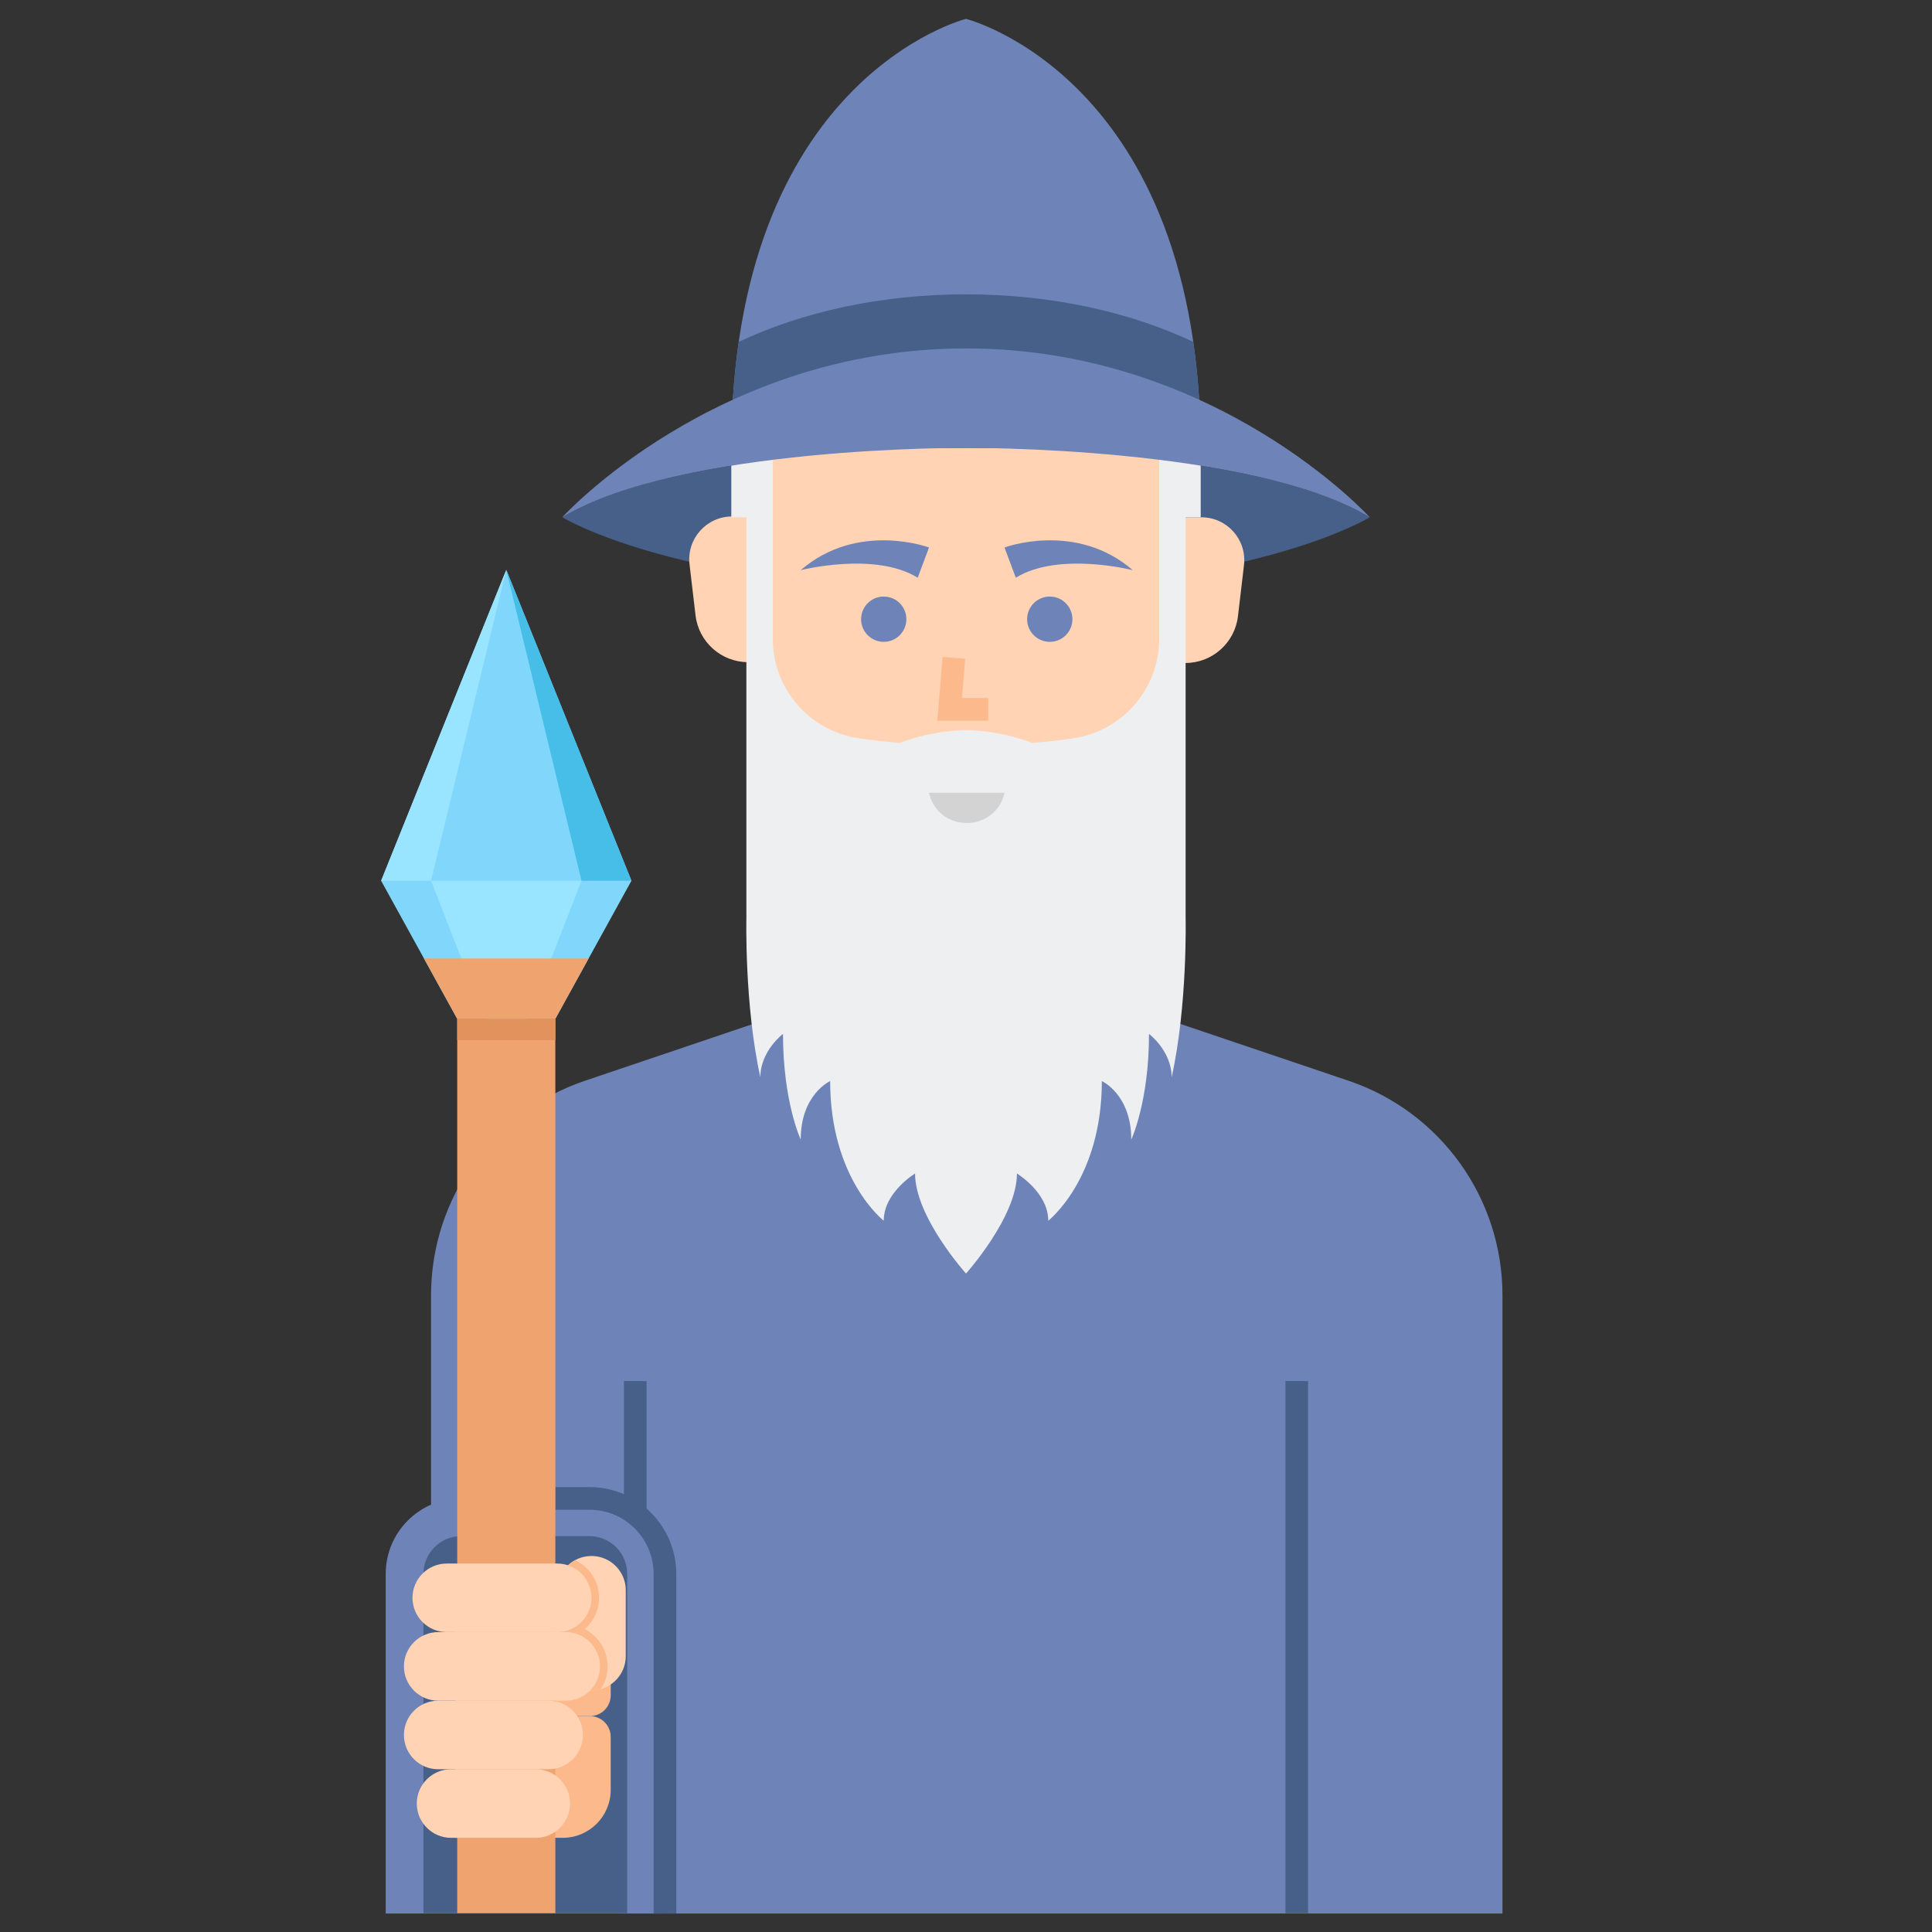 <?xml version="1.0" encoding="utf-8"?>
<!-- Generator: Adobe Illustrator 22.0.0, SVG Export Plug-In . SVG Version: 6.00 Build 0)  -->
<svg version="1.1" id="Layer_1" xmlns="http://www.w3.org/2000/svg" xmlns:xlink="http://www.w3.org/1999/xlink" x="0px" y="0px"
	 viewBox="0 0 512 512" style="enable-background:new 0 0 512 512;" xml:space="preserve">
<rect x="0" y="0" width="512" height="512" fill="#333333" stroke="none"/>
<style type="text/css">
	.st0{fill:#FF7B7B;}
	.st1{fill:#FFB236;}
	.st2{fill:#FFD3B3;}
	.st3{fill:#FCB98B;}
	.st4{fill:#6E83B7;}
	.st5{fill:#FFB0AA;}
	.st6{fill:#EDEFF1;}
	.st7{fill:#FFE352;}
	.st8{fill:#46BEE8;}
	.st9{fill:#9CE5FF;}
	.st10{fill:#80D6FB;}
	.st11{fill:#FFE67B;}
	.st12{fill:#F76161;}
	.st13{fill:#98CA69;}
	.st14{fill:#75AA40;}
	.st15{fill:#BFEA8C;}
	.st16{fill:#D3D3D3;}
	.st17{fill:#466089;}
	.st18{fill:#7C93BF;}
	.st19{fill:#FFC69F;}
	.st20{fill:#859CC1;}
	.st21{fill:#EFA470;}
	.st22{fill:#C1C1C1;}
	.st23{fill:#E2935D;}
	.st24{fill:#99E5FF;}
</style>
<g>
	<g>
		<g>
			<path class="st17" d="M256,118.696c0,0-75.5-0.523-107,18.391c0,0,31.734,19.308,107.2,19.308S363,137.087,363,137.087
				C331.5,118.173,256,118.696,256,118.696z"/>
		</g>
	</g>
	<g>
		<g>
			<path class="st4" d="M357.378,286.409l-73.919-24.98H256.2h-27.258l-73.919,24.98c-24.38,8.239-40.791,31.108-40.791,56.842
				v57.943H164.2v105.9h233.968V343.251C398.169,317.516,381.758,294.648,357.378,286.409z"/>
		</g>
	</g>
	<g>
		<g>
			<rect x="340.653" y="366" class="st17" width="6" height="141"/>
		</g>
	</g>
	<g>
		<g>
			<path class="st4" d="M176.216,507.094h-74v-90c0-11.046,8.954-20,20-20h34c11.046,0,20,8.954,20,20V507.094z"/>
		</g>
	</g>
	<g>
		<g>
			<path class="st17" d="M179.216,507.094h-6v-90c0-9.374-7.626-17-17-17h-9.046v-6h9.046c12.682,0,23,10.318,23,23V507.094z"/>
		</g>
	</g>
	<g>
		<g>
			<path class="st17" d="M112.216,507v-89.906c0-5.514,4.486-10,10-10h34c5.514,0,10,4.486,10,10V507H112.216z"/>
		</g>
	</g>
	<g>
		<g>
			<path class="st2" d="M314.123,175.587c0,31.933-25.99,57.82-57.923,57.82s-57.923-25.887-57.923-57.82v-56.891h115.846V175.587z"
				/>
		</g>
	</g>
	<g>
		<g>
			<path class="st4" d="M246.2,145.094c0,0-18.857-7.061-34,6c0,0,19.625-5,31,2L246.2,145.094z"/>
		</g>
	</g>
	<g>
		<g>
			<circle class="st4" cx="234.2" cy="164.094" r="6"/>
		</g>
	</g>
	<g>
		<g>
			<circle class="st4" cx="278.2" cy="164.094" r="6"/>
		</g>
	</g>
	<g>
		<g>
			<path class="st4" d="M266.2,145.094c0,0,18.857-7.061,34,6c0,0-19.625-5-31,2L266.2,145.094z"/>
		</g>
	</g>
	<g>
		<g>
			<path class="st2" d="M314.123,137.087h4.264c6.799,0,12.074,5.933,11.28,12.684l-1.591,13.523
				c-0.832,7.075-6.829,12.408-13.953,12.408l0,0V137.087z"/>
		</g>
	</g>
	<g>
		<g>
			<path class="st2" d="M198.277,136.868h-4.264c-6.798,0-12.074,5.933-11.28,12.684l1.591,13.523
				c0.832,7.075,6.829,12.408,13.953,12.408h0V136.868z"/>
		</g>
	</g>
	<g>
		<g>
			<polygon class="st3" points="261.879,190.977 248.397,190.977 249.803,174.099 255.783,174.597 254.917,184.977 261.879,184.977 
							"/>
		</g>
	</g>
	<g>
		<g>
			<g>
				<path class="st3" d="M156.337,454.785H120.68v-35.186h41.167v29.676C161.847,452.318,159.38,454.785,156.337,454.785z"/>
			</g>
		</g>
		<g>
			<g>
				<path class="st3" d="M156.337,454.785H120.68v32.258h28.445c7.026,0,12.722-5.696,12.722-12.722v-14.027
					C161.847,457.252,159.38,454.785,156.337,454.785z"/>
			</g>
		</g>
		<g>
			<g>
				<path class="st2" d="M147.661,438.884v-17.443c0-5.018,4.068-9.086,9.086-9.086h0c5.018,0,9.086,4.068,9.086,9.086v17.443
					c0,5.018-4.068,9.086-9.086,9.086h0C151.729,447.97,147.661,443.903,147.661,438.884z"/>
			</g>
		</g>
		<g>
			<g>
				<path class="st3" d="M154.973,431.752c2.308-2.033,3.774-5.001,3.774-8.311c0-4.405-2.589-8.208-6.321-9.994
					c-2.838,1.537-4.765,4.54-4.765,7.994v17.443c0,5.018,4.068,9.086,9.086,9.086c0.865,0,1.699-0.129,2.492-0.354
					c1.121-1.732,1.78-3.79,1.78-6.003C161.018,437.316,158.556,433.591,154.973,431.752z"/>
			</g>
		</g>
		<g>
			<g>
				<rect x="121.17" y="270" class="st21" width="26" height="237"/>
			</g>
		</g>
		<g>
			<g>
				<g>
					<path class="st2" d="M147.661,432.527h-29.258c-5.018,0-9.086-4.068-9.086-9.086v0c0-5.018,4.068-9.086,9.086-9.086h29.258
						c5.018,0,9.086,4.068,9.086,9.086v0C156.747,428.459,152.679,432.527,147.661,432.527z"/>
				</g>
			</g>
			<g>
				<g>
					<path class="st2" d="M145.389,468.871h-29.258c-5.018,0-9.086-4.068-9.086-9.086l0,0c0-5.018,4.068-9.086,9.086-9.086h29.258
						c5.018,0,9.086,4.068,9.086,9.086l0,0C154.475,464.803,150.407,468.871,145.389,468.871z"/>
				</g>
			</g>
			<g>
				<g>
					<path class="st2" d="M141.982,487.043h-22.443c-5.018,0-9.086-4.068-9.086-9.086v0c0-5.018,4.068-9.086,9.086-9.086h22.443
						c5.018,0,9.086,4.068,9.086,9.086v0C151.068,482.975,147,487.043,141.982,487.043z"/>
				</g>
			</g>
			<g>
				<g>
					<path class="st2" d="M149.932,450.699h-33.801c-5.018,0-9.086-4.068-9.086-9.086l0,0c0-5.018,4.068-9.086,9.086-9.086h33.801
						c5.018,0,9.086,4.068,9.086,9.086l0,0C159.018,446.631,154.95,450.699,149.932,450.699z"/>
				</g>
			</g>
		</g>
	</g>
	<g>
		<g>
			<rect x="165.347" y="366" class="st17" width="6" height="35.194"/>
		</g>
	</g>
	<g>
		<g>
			<path class="st6" d="M314.2,164.59v-27.5h4V118.7h-11v45.89v4.708c0,13.176-9.626,24.357-22.651,26.343
				c-3.229,0.492-6.895,0.917-11.041,1.236c-8.78-3.41-17.508-3.409-17.508-3.409s-8.727-0.001-17.508,3.409
				c-4.146-0.319-7.812-0.744-11.041-1.236c-13.025-1.985-22.651-13.167-22.651-26.343v-4.708V118.7h-11v18.39h4v27.5v11v67.66
				c0,0-0.55,23,3.7,42.25c0-7,6-11.5,6-11.5c0,18,4.7,28,4.7,28c0-12,7.8-15.5,7.8-15.5c0,26,14.2,37,14.2,37
				c0-7.5,8.3-12.5,8.3-12.5c0,11.5,13.5,26.5,13.5,26.5s13.5-15,13.5-26.5c0,0,8.3,5,8.3,12.5c0,0,14.2-11,14.2-37
				c0,0,7.8,3.5,7.8,15.5c0,0,4.7-10,4.7-28c0,0,6,4.5,6,11.5c4.25-19.25,3.7-42.25,3.7-42.25v-67.66V164.59z"/>
		</g>
	</g>
	<g>
		<g>
			<path class="st4" d="M256,113.333c36.667,0,62.2,6.083,62.2,6.083C318.2,20.617,256,5,256,5s-62.2,15.617-62.2,114.417
				C193.8,119.417,219.333,113.333,256,113.333z"/>
		</g>
	</g>
	<g>
		<g>
			<path class="st17" d="M195.773,90.601c-1.261,8.719-1.973,18.291-1.973,28.816c0,0,25.533-6.083,62.2-6.083
				s62.2,6.083,62.2,6.083c0-10.525-0.711-20.097-1.973-28.816C299.475,82.692,278.616,78,256,78S212.525,82.692,195.773,90.601z"/>
		</g>
	</g>
	<g>
		<g>
			<path class="st4" d="M256,92.333c66.333,0,107,44.753,107,44.753c-31.5-18.913-107-18.391-107-18.391s-75.5-0.523-107,18.391
				C149,137.087,189.667,92.333,256,92.333z"/>
		</g>
	</g>
	<g>
		<g>
			<path class="st16" d="M246.2,210.094h20l-0.106,0.425c-1.113,4.452-5.113,7.575-9.701,7.575h-0.384
				c-4.589,0-8.589-3.123-9.701-7.575L246.2,210.094z"/>
		</g>
	</g>
	<g>
		<g>
			<polygon class="st10" points="134.17,270 147.17,270 167.341,233.406 134.17,151 101,233.406 121.17,270 			"/>
		</g>
	</g>
	<g>
		<g>
			<polygon class="st24" points="101,233.406 114.232,233.406 134.17,151 			"/>
		</g>
	</g>
	<g>
		<g>
			<polygon class="st8" points="167.341,233.406 154.109,233.406 134.17,151 			"/>
		</g>
	</g>
	<g>
		<g>
			<polygon class="st24" points="154.109,233.406 139.841,270 134.17,270 128.5,270 114.232,233.406 			"/>
		</g>
	</g>
	<g>
		<g>
			<polygon class="st21" points="134.17,254 112.351,254 121.17,270 134.17,270 147.17,270 155.99,254 			"/>
		</g>
	</g>
	<g>
		<g>
			<rect x="121.17" y="270" class="st23" width="26" height="5.667"/>
		</g>
	</g>
</g>
</svg>
